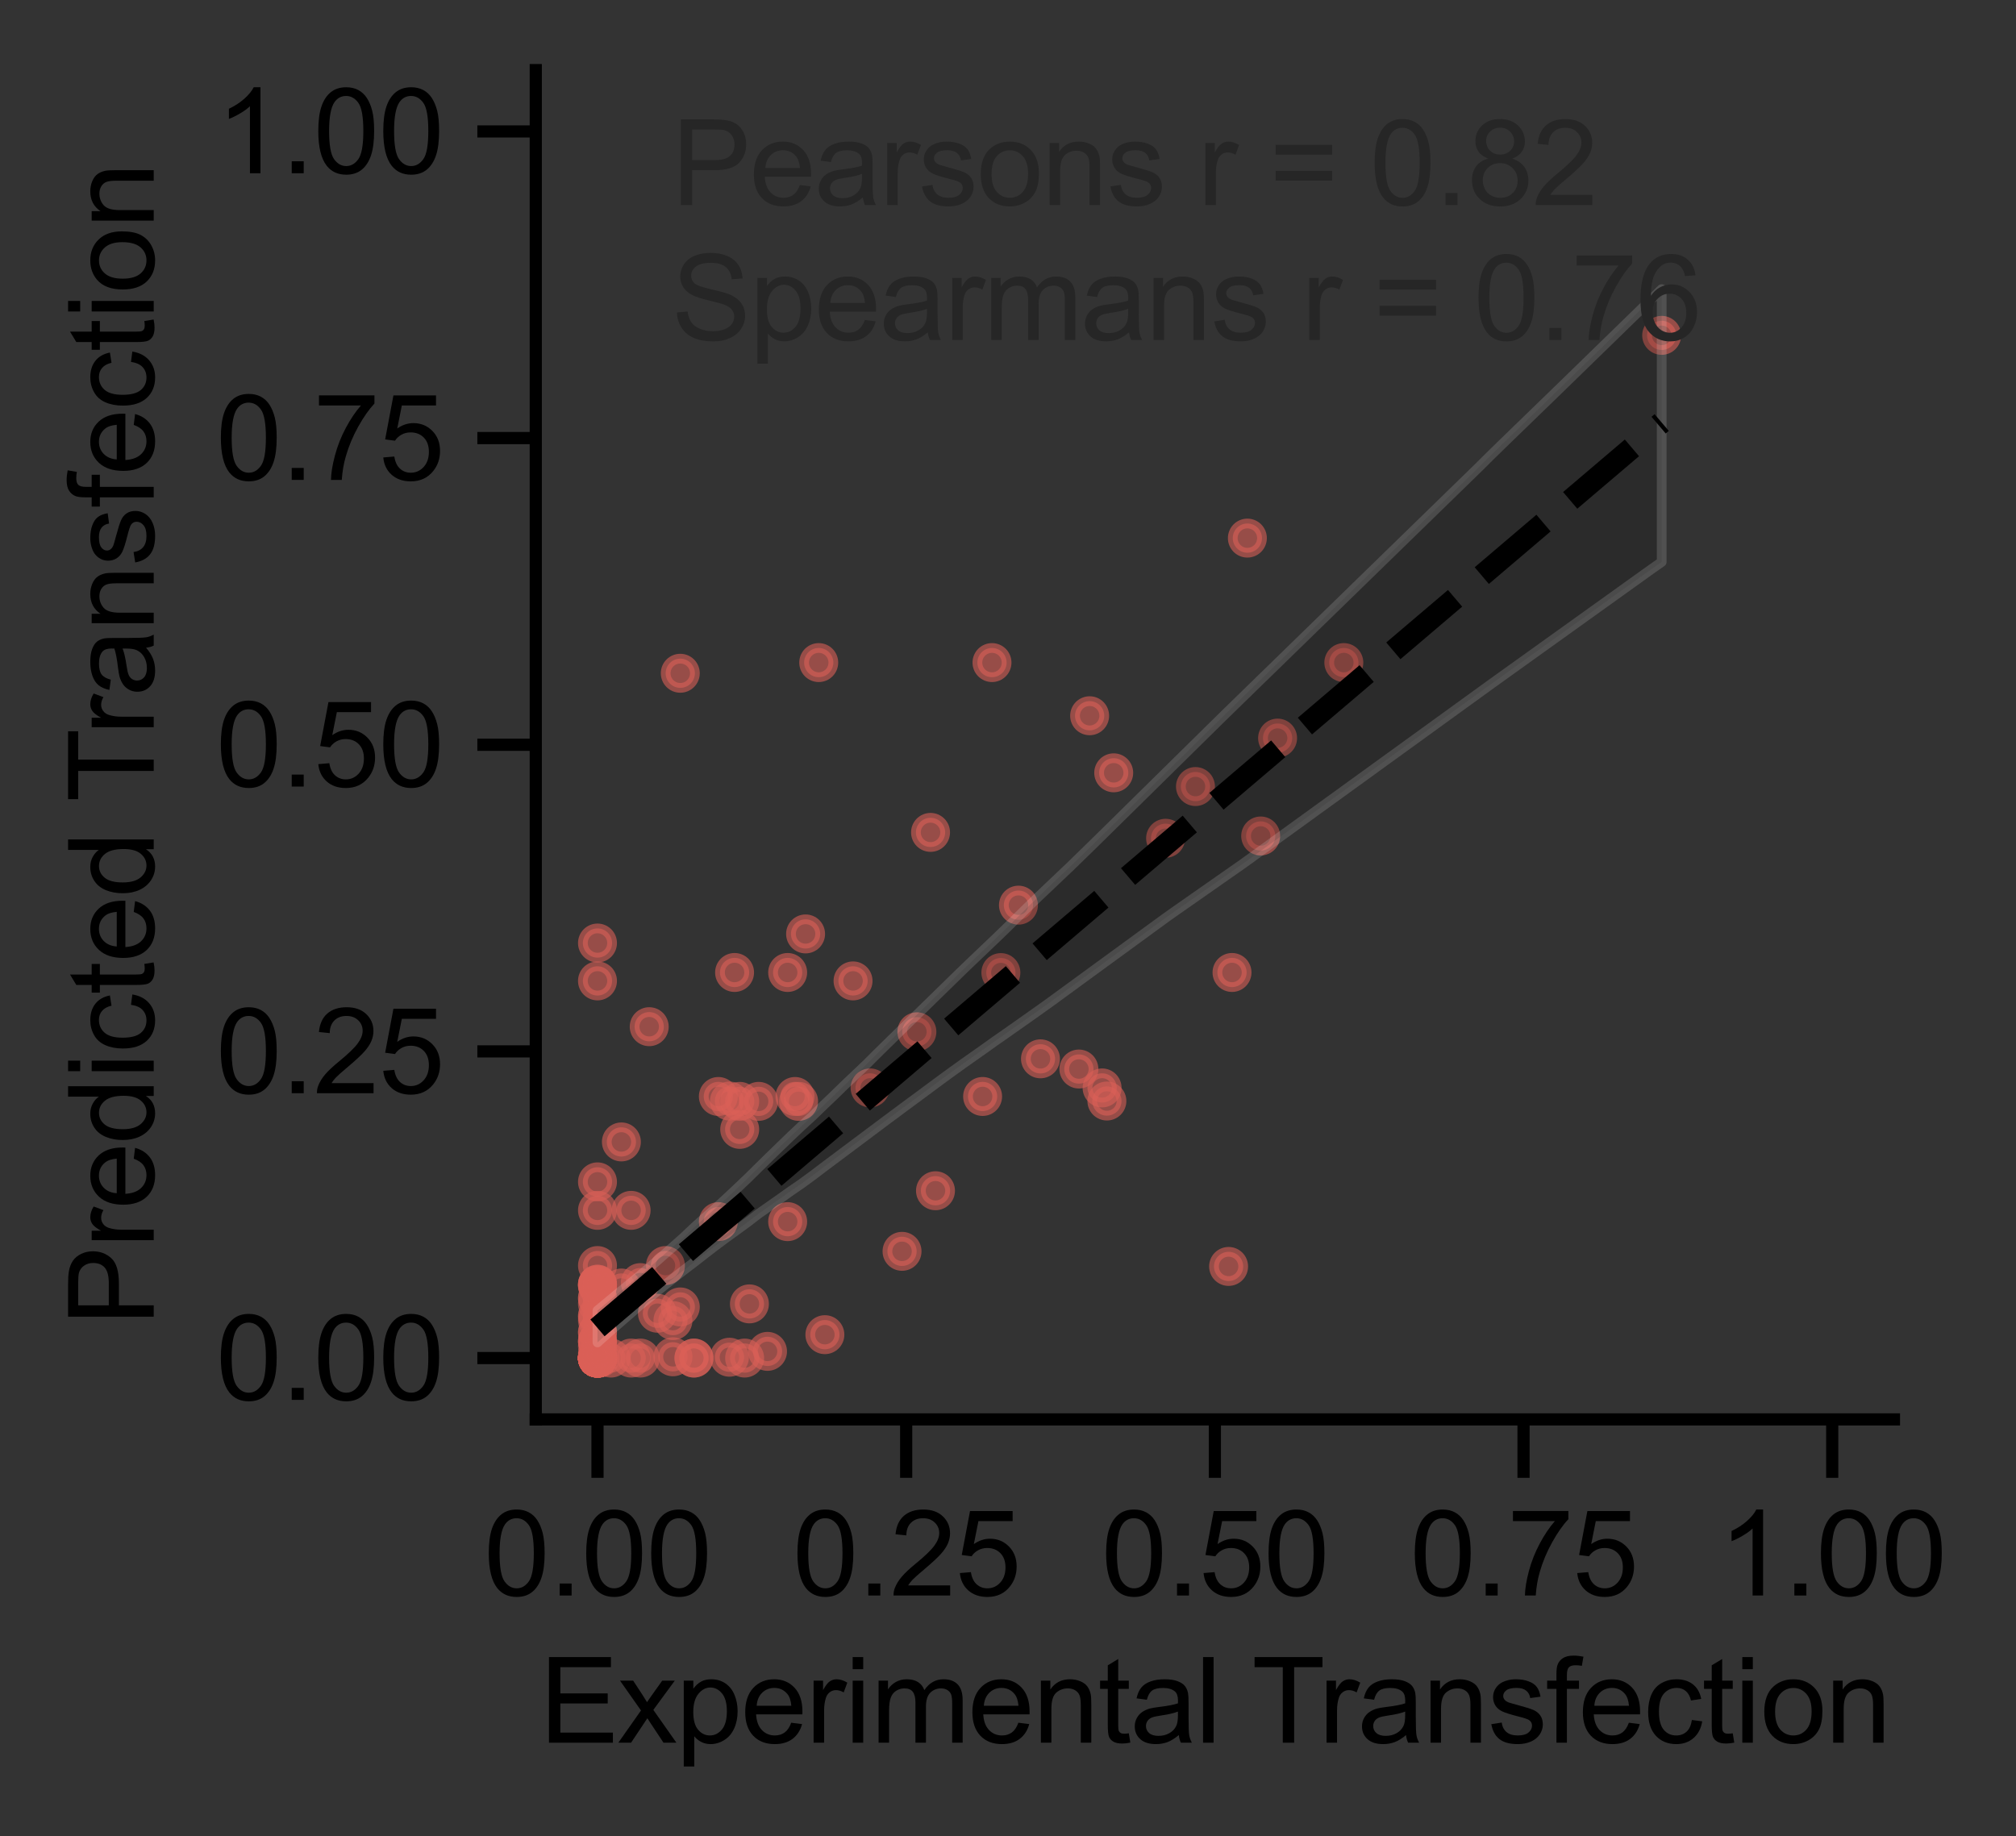 <?xml version="1.0" encoding="utf-8" standalone="no"?>
<!DOCTYPE svg PUBLIC "-//W3C//DTD SVG 1.1//EN"
  "http://www.w3.org/Graphics/SVG/1.1/DTD/svg11.dtd">
<svg xmlns:xlink="http://www.w3.org/1999/xlink" width="207.063pt" height="188.595pt" viewBox="0 0 207.063 188.595" xmlns="http://www.w3.org/2000/svg" version="1.1">
 <rect x="0" y="0" width="207.063" height="188.595" fill="#333333" stroke="none"/>
 <defs>
  <style type="text/css">*{stroke-linejoin: round; stroke-linecap: butt}</style>
 </defs>
 <g id="figure_1">
  <g id="patch_1">
   <path d="M 0 188.595 
L 207.063 188.595 
L 207.063 0 
L 0 0 
L 0 188.595 
z
" style="fill: none"/>
  </g>
  <g id="axes_1">
   <g id="patch_2">
    <path d="M 55.028 145.8 
L 194.528 145.8 
L 194.528 7.2 
L 55.028 7.2 
L 55.028 145.8 
z
" style="fill: none"/>
   </g>
   <g id="matplotlib.axis_1">
    <g id="xtick_1">
     <g id="line2d_1">
      <defs>
       <path id="m6c90c114f2" d="M 0 0 
L 0 6 
" style="stroke: #000000; stroke-width: 1.25"/>
      </defs>
      <g>
       <use xlink:href="#m6c90c114f2" x="61.368" y="145.8" style="stroke: #000000; stroke-width: 1.25"/>
      </g>
     </g>
     <g id="text_1">
      <!-- 0.00 -->
      <g transform="translate(49.692 163.889) scale(0.12 -0.12)">
       <defs>
        <path id="ArialMT-30" d="M 266 2259 
Q 266 3072 433 3567 
Q 600 4063 929 4331 
Q 1259 4600 1759 4600 
Q 2128 4600 2406 4451 
Q 2684 4303 2865 4023 
Q 3047 3744 3150 3342 
Q 3253 2941 3253 2259 
Q 3253 1453 3087 958 
Q 2922 463 2592 192 
Q 2263 -78 1759 -78 
Q 1097 -78 719 397 
Q 266 969 266 2259 
z
M 844 2259 
Q 844 1131 1108 757 
Q 1372 384 1759 384 
Q 2147 384 2411 759 
Q 2675 1134 2675 2259 
Q 2675 3391 2411 3762 
Q 2147 4134 1753 4134 
Q 1366 4134 1134 3806 
Q 844 3388 844 2259 
z
" transform="scale(0.016)"/>
        <path id="ArialMT-2e" d="M 581 0 
L 581 641 
L 1222 641 
L 1222 0 
L 581 0 
z
" transform="scale(0.016)"/>
       </defs>
       <use xlink:href="#ArialMT-30"/>
       <use xlink:href="#ArialMT-2e" x="55.615"/>
       <use xlink:href="#ArialMT-30" x="83.398"/>
       <use xlink:href="#ArialMT-30" x="139.014"/>
      </g>
     </g>
    </g>
    <g id="xtick_2">
     <g id="line2d_2">
      <g>
       <use xlink:href="#m6c90c114f2" x="93.073" y="145.8" style="stroke: #000000; stroke-width: 1.25"/>
      </g>
     </g>
     <g id="text_2">
      <!-- 0.25 -->
      <g transform="translate(81.396 163.889) scale(0.12 -0.12)">
       <defs>
        <path id="ArialMT-32" d="M 3222 541 
L 3222 0 
L 194 0 
Q 188 203 259 391 
Q 375 700 629 1000 
Q 884 1300 1366 1694 
Q 2113 2306 2375 2664 
Q 2638 3022 2638 3341 
Q 2638 3675 2398 3904 
Q 2159 4134 1775 4134 
Q 1369 4134 1125 3890 
Q 881 3647 878 3216 
L 300 3275 
Q 359 3922 746 4261 
Q 1134 4600 1788 4600 
Q 2447 4600 2831 4234 
Q 3216 3869 3216 3328 
Q 3216 3053 3103 2787 
Q 2991 2522 2730 2228 
Q 2469 1934 1863 1422 
Q 1356 997 1212 845 
Q 1069 694 975 541 
L 3222 541 
z
" transform="scale(0.016)"/>
        <path id="ArialMT-35" d="M 266 1200 
L 856 1250 
Q 922 819 1161 601 
Q 1400 384 1738 384 
Q 2144 384 2425 690 
Q 2706 997 2706 1503 
Q 2706 1984 2436 2262 
Q 2166 2541 1728 2541 
Q 1456 2541 1237 2417 
Q 1019 2294 894 2097 
L 366 2166 
L 809 4519 
L 3088 4519 
L 3088 3981 
L 1259 3981 
L 1013 2750 
Q 1425 3038 1878 3038 
Q 2478 3038 2890 2622 
Q 3303 2206 3303 1553 
Q 3303 931 2941 478 
Q 2500 -78 1738 -78 
Q 1113 -78 717 272 
Q 322 622 266 1200 
z
" transform="scale(0.016)"/>
       </defs>
       <use xlink:href="#ArialMT-30"/>
       <use xlink:href="#ArialMT-2e" x="55.615"/>
       <use xlink:href="#ArialMT-32" x="83.398"/>
       <use xlink:href="#ArialMT-35" x="139.014"/>
      </g>
     </g>
    </g>
    <g id="xtick_3">
     <g id="line2d_3">
      <g>
       <use xlink:href="#m6c90c114f2" x="124.778" y="145.8" style="stroke: #000000; stroke-width: 1.25"/>
      </g>
     </g>
     <g id="text_3">
      <!-- 0.50 -->
      <g transform="translate(113.101 163.889) scale(0.12 -0.12)">
       <use xlink:href="#ArialMT-30"/>
       <use xlink:href="#ArialMT-2e" x="55.615"/>
       <use xlink:href="#ArialMT-35" x="83.398"/>
       <use xlink:href="#ArialMT-30" x="139.014"/>
      </g>
     </g>
    </g>
    <g id="xtick_4">
     <g id="line2d_4">
      <g>
       <use xlink:href="#m6c90c114f2" x="156.482" y="145.8" style="stroke: #000000; stroke-width: 1.25"/>
      </g>
     </g>
     <g id="text_4">
      <!-- 0.75 -->
      <g transform="translate(144.805 163.889) scale(0.12 -0.12)">
       <defs>
        <path id="ArialMT-37" d="M 303 3981 
L 303 4522 
L 3269 4522 
L 3269 4084 
Q 2831 3619 2401 2847 
Q 1972 2075 1738 1259 
Q 1569 684 1522 0 
L 944 0 
Q 953 541 1156 1306 
Q 1359 2072 1739 2783 
Q 2119 3494 2547 3981 
L 303 3981 
z
" transform="scale(0.016)"/>
       </defs>
       <use xlink:href="#ArialMT-30"/>
       <use xlink:href="#ArialMT-2e" x="55.615"/>
       <use xlink:href="#ArialMT-37" x="83.398"/>
       <use xlink:href="#ArialMT-35" x="139.014"/>
      </g>
     </g>
    </g>
    <g id="xtick_5">
     <g id="line2d_5">
      <g>
       <use xlink:href="#m6c90c114f2" x="188.187" y="145.8" style="stroke: #000000; stroke-width: 1.25"/>
      </g>
     </g>
     <g id="text_5">
      <!-- 1.00 -->
      <g transform="translate(176.51 163.889) scale(0.12 -0.12)">
       <defs>
        <path id="ArialMT-31" d="M 2384 0 
L 1822 0 
L 1822 3584 
Q 1619 3391 1289 3197 
Q 959 3003 697 2906 
L 697 3450 
Q 1169 3672 1522 3987 
Q 1875 4303 2022 4600 
L 2384 4600 
L 2384 0 
z
" transform="scale(0.016)"/>
       </defs>
       <use xlink:href="#ArialMT-31"/>
       <use xlink:href="#ArialMT-2e" x="55.615"/>
       <use xlink:href="#ArialMT-30" x="83.398"/>
       <use xlink:href="#ArialMT-30" x="139.014"/>
      </g>
     </g>
    </g>
    <g id="text_6">
     <!-- Experimental Transfection -->
     <g transform="translate(55.415 179.01) scale(0.12 -0.12)">
      <defs>
       <path id="ArialMT-45" d="M 506 0 
L 506 4581 
L 3819 4581 
L 3819 4041 
L 1113 4041 
L 1113 2638 
L 3647 2638 
L 3647 2100 
L 1113 2100 
L 1113 541 
L 3925 541 
L 3925 0 
L 506 0 
z
" transform="scale(0.016)"/>
       <path id="ArialMT-78" d="M 47 0 
L 1259 1725 
L 138 3319 
L 841 3319 
L 1350 2541 
Q 1494 2319 1581 2169 
Q 1719 2375 1834 2534 
L 2394 3319 
L 3066 3319 
L 1919 1756 
L 3153 0 
L 2463 0 
L 1781 1031 
L 1600 1309 
L 728 0 
L 47 0 
z
" transform="scale(0.016)"/>
       <path id="ArialMT-70" d="M 422 -1272 
L 422 3319 
L 934 3319 
L 934 2888 
Q 1116 3141 1344 3267 
Q 1572 3394 1897 3394 
Q 2322 3394 2647 3175 
Q 2972 2956 3137 2557 
Q 3303 2159 3303 1684 
Q 3303 1175 3120 767 
Q 2938 359 2589 142 
Q 2241 -75 1856 -75 
Q 1575 -75 1351 44 
Q 1128 163 984 344 
L 984 -1272 
L 422 -1272 
z
M 931 1641 
Q 931 1000 1190 694 
Q 1450 388 1819 388 
Q 2194 388 2461 705 
Q 2728 1022 2728 1688 
Q 2728 2322 2467 2637 
Q 2206 2953 1844 2953 
Q 1484 2953 1207 2617 
Q 931 2281 931 1641 
z
" transform="scale(0.016)"/>
       <path id="ArialMT-65" d="M 2694 1069 
L 3275 997 
Q 3138 488 2766 206 
Q 2394 -75 1816 -75 
Q 1088 -75 661 373 
Q 234 822 234 1631 
Q 234 2469 665 2931 
Q 1097 3394 1784 3394 
Q 2450 3394 2872 2941 
Q 3294 2488 3294 1666 
Q 3294 1616 3291 1516 
L 816 1516 
Q 847 969 1125 678 
Q 1403 388 1819 388 
Q 2128 388 2347 550 
Q 2566 713 2694 1069 
z
M 847 1978 
L 2700 1978 
Q 2663 2397 2488 2606 
Q 2219 2931 1791 2931 
Q 1403 2931 1139 2672 
Q 875 2413 847 1978 
z
" transform="scale(0.016)"/>
       <path id="ArialMT-72" d="M 416 0 
L 416 3319 
L 922 3319 
L 922 2816 
Q 1116 3169 1280 3281 
Q 1444 3394 1641 3394 
Q 1925 3394 2219 3213 
L 2025 2691 
Q 1819 2813 1613 2813 
Q 1428 2813 1281 2702 
Q 1134 2591 1072 2394 
Q 978 2094 978 1738 
L 978 0 
L 416 0 
z
" transform="scale(0.016)"/>
       <path id="ArialMT-69" d="M 425 3934 
L 425 4581 
L 988 4581 
L 988 3934 
L 425 3934 
z
M 425 0 
L 425 3319 
L 988 3319 
L 988 0 
L 425 0 
z
" transform="scale(0.016)"/>
       <path id="ArialMT-6d" d="M 422 0 
L 422 3319 
L 925 3319 
L 925 2853 
Q 1081 3097 1340 3245 
Q 1600 3394 1931 3394 
Q 2300 3394 2536 3241 
Q 2772 3088 2869 2813 
Q 3263 3394 3894 3394 
Q 4388 3394 4653 3120 
Q 4919 2847 4919 2278 
L 4919 0 
L 4359 0 
L 4359 2091 
Q 4359 2428 4304 2576 
Q 4250 2725 4106 2815 
Q 3963 2906 3769 2906 
Q 3419 2906 3187 2673 
Q 2956 2441 2956 1928 
L 2956 0 
L 2394 0 
L 2394 2156 
Q 2394 2531 2256 2718 
Q 2119 2906 1806 2906 
Q 1569 2906 1367 2781 
Q 1166 2656 1075 2415 
Q 984 2175 984 1722 
L 984 0 
L 422 0 
z
" transform="scale(0.016)"/>
       <path id="ArialMT-6e" d="M 422 0 
L 422 3319 
L 928 3319 
L 928 2847 
Q 1294 3394 1984 3394 
Q 2284 3394 2536 3286 
Q 2788 3178 2913 3003 
Q 3038 2828 3088 2588 
Q 3119 2431 3119 2041 
L 3119 0 
L 2556 0 
L 2556 2019 
Q 2556 2363 2490 2533 
Q 2425 2703 2258 2804 
Q 2091 2906 1866 2906 
Q 1506 2906 1245 2678 
Q 984 2450 984 1813 
L 984 0 
L 422 0 
z
" transform="scale(0.016)"/>
       <path id="ArialMT-74" d="M 1650 503 
L 1731 6 
Q 1494 -44 1306 -44 
Q 1000 -44 831 53 
Q 663 150 594 308 
Q 525 466 525 972 
L 525 2881 
L 113 2881 
L 113 3319 
L 525 3319 
L 525 4141 
L 1084 4478 
L 1084 3319 
L 1650 3319 
L 1650 2881 
L 1084 2881 
L 1084 941 
Q 1084 700 1114 631 
Q 1144 563 1211 522 
Q 1278 481 1403 481 
Q 1497 481 1650 503 
z
" transform="scale(0.016)"/>
       <path id="ArialMT-61" d="M 2588 409 
Q 2275 144 1986 34 
Q 1697 -75 1366 -75 
Q 819 -75 525 192 
Q 231 459 231 875 
Q 231 1119 342 1320 
Q 453 1522 633 1644 
Q 813 1766 1038 1828 
Q 1203 1872 1538 1913 
Q 2219 1994 2541 2106 
Q 2544 2222 2544 2253 
Q 2544 2597 2384 2738 
Q 2169 2928 1744 2928 
Q 1347 2928 1158 2789 
Q 969 2650 878 2297 
L 328 2372 
Q 403 2725 575 2942 
Q 747 3159 1072 3276 
Q 1397 3394 1825 3394 
Q 2250 3394 2515 3294 
Q 2781 3194 2906 3042 
Q 3031 2891 3081 2659 
Q 3109 2516 3109 2141 
L 3109 1391 
Q 3109 606 3145 398 
Q 3181 191 3288 0 
L 2700 0 
Q 2613 175 2588 409 
z
M 2541 1666 
Q 2234 1541 1622 1453 
Q 1275 1403 1131 1340 
Q 988 1278 909 1158 
Q 831 1038 831 891 
Q 831 666 1001 516 
Q 1172 366 1500 366 
Q 1825 366 2078 508 
Q 2331 650 2450 897 
Q 2541 1088 2541 1459 
L 2541 1666 
z
" transform="scale(0.016)"/>
       <path id="ArialMT-6c" d="M 409 0 
L 409 4581 
L 972 4581 
L 972 0 
L 409 0 
z
" transform="scale(0.016)"/>
       <path id="ArialMT-20" transform="scale(0.016)"/>
       <path id="ArialMT-54" d="M 1659 0 
L 1659 4041 
L 150 4041 
L 150 4581 
L 3781 4581 
L 3781 4041 
L 2266 4041 
L 2266 0 
L 1659 0 
z
" transform="scale(0.016)"/>
       <path id="ArialMT-73" d="M 197 991 
L 753 1078 
Q 800 744 1014 566 
Q 1228 388 1613 388 
Q 2000 388 2187 545 
Q 2375 703 2375 916 
Q 2375 1106 2209 1216 
Q 2094 1291 1634 1406 
Q 1016 1563 777 1677 
Q 538 1791 414 1992 
Q 291 2194 291 2438 
Q 291 2659 392 2848 
Q 494 3038 669 3163 
Q 800 3259 1026 3326 
Q 1253 3394 1513 3394 
Q 1903 3394 2198 3281 
Q 2494 3169 2634 2976 
Q 2775 2784 2828 2463 
L 2278 2388 
Q 2241 2644 2061 2787 
Q 1881 2931 1553 2931 
Q 1166 2931 1000 2803 
Q 834 2675 834 2503 
Q 834 2394 903 2306 
Q 972 2216 1119 2156 
Q 1203 2125 1616 2013 
Q 2213 1853 2448 1751 
Q 2684 1650 2818 1456 
Q 2953 1263 2953 975 
Q 2953 694 2789 445 
Q 2625 197 2315 61 
Q 2006 -75 1616 -75 
Q 969 -75 630 194 
Q 291 463 197 991 
z
" transform="scale(0.016)"/>
       <path id="ArialMT-66" d="M 556 0 
L 556 2881 
L 59 2881 
L 59 3319 
L 556 3319 
L 556 3672 
Q 556 4006 616 4169 
Q 697 4388 901 4523 
Q 1106 4659 1475 4659 
Q 1713 4659 2000 4603 
L 1916 4113 
Q 1741 4144 1584 4144 
Q 1328 4144 1222 4034 
Q 1116 3925 1116 3625 
L 1116 3319 
L 1763 3319 
L 1763 2881 
L 1116 2881 
L 1116 0 
L 556 0 
z
" transform="scale(0.016)"/>
       <path id="ArialMT-63" d="M 2588 1216 
L 3141 1144 
Q 3050 572 2676 248 
Q 2303 -75 1759 -75 
Q 1078 -75 664 370 
Q 250 816 250 1647 
Q 250 2184 428 2587 
Q 606 2991 970 3192 
Q 1334 3394 1763 3394 
Q 2303 3394 2647 3120 
Q 2991 2847 3088 2344 
L 2541 2259 
Q 2463 2594 2264 2762 
Q 2066 2931 1784 2931 
Q 1359 2931 1093 2626 
Q 828 2322 828 1663 
Q 828 994 1084 691 
Q 1341 388 1753 388 
Q 2084 388 2306 591 
Q 2528 794 2588 1216 
z
" transform="scale(0.016)"/>
       <path id="ArialMT-6f" d="M 213 1659 
Q 213 2581 725 3025 
Q 1153 3394 1769 3394 
Q 2453 3394 2887 2945 
Q 3322 2497 3322 1706 
Q 3322 1066 3130 698 
Q 2938 331 2570 128 
Q 2203 -75 1769 -75 
Q 1072 -75 642 372 
Q 213 819 213 1659 
z
M 791 1659 
Q 791 1022 1069 705 
Q 1347 388 1769 388 
Q 2188 388 2466 706 
Q 2744 1025 2744 1678 
Q 2744 2294 2464 2611 
Q 2184 2928 1769 2928 
Q 1347 2928 1069 2612 
Q 791 2297 791 1659 
z
" transform="scale(0.016)"/>
      </defs>
      <use xlink:href="#ArialMT-45"/>
      <use xlink:href="#ArialMT-78" x="66.699"/>
      <use xlink:href="#ArialMT-70" x="116.699"/>
      <use xlink:href="#ArialMT-65" x="172.314"/>
      <use xlink:href="#ArialMT-72" x="227.93"/>
      <use xlink:href="#ArialMT-69" x="261.23"/>
      <use xlink:href="#ArialMT-6d" x="283.447"/>
      <use xlink:href="#ArialMT-65" x="366.748"/>
      <use xlink:href="#ArialMT-6e" x="422.363"/>
      <use xlink:href="#ArialMT-74" x="477.979"/>
      <use xlink:href="#ArialMT-61" x="505.762"/>
      <use xlink:href="#ArialMT-6c" x="561.377"/>
      <use xlink:href="#ArialMT-20" x="583.594"/>
      <use xlink:href="#ArialMT-54" x="609.627"/>
      <use xlink:href="#ArialMT-72" x="666.961"/>
      <use xlink:href="#ArialMT-61" x="700.262"/>
      <use xlink:href="#ArialMT-6e" x="755.877"/>
      <use xlink:href="#ArialMT-73" x="811.492"/>
      <use xlink:href="#ArialMT-66" x="861.492"/>
      <use xlink:href="#ArialMT-65" x="889.275"/>
      <use xlink:href="#ArialMT-63" x="944.891"/>
      <use xlink:href="#ArialMT-74" x="994.891"/>
      <use xlink:href="#ArialMT-69" x="1022.674"/>
      <use xlink:href="#ArialMT-6f" x="1044.891"/>
      <use xlink:href="#ArialMT-6e" x="1100.506"/>
     </g>
    </g>
   </g>
   <g id="matplotlib.axis_2">
    <g id="ytick_1">
     <g id="line2d_6">
      <defs>
       <path id="mc4f2eb96be" d="M 0 0 
L -6 0 
" style="stroke: #000000; stroke-width: 1.25"/>
      </defs>
      <g>
       <use xlink:href="#mc4f2eb96be" x="55.028" y="139.5" style="stroke: #000000; stroke-width: 1.25"/>
      </g>
     </g>
     <g id="text_7">
      <!-- 0.00 -->
      <g transform="translate(22.174 143.795) scale(0.12 -0.12)">
       <use xlink:href="#ArialMT-30"/>
       <use xlink:href="#ArialMT-2e" x="55.615"/>
       <use xlink:href="#ArialMT-30" x="83.398"/>
       <use xlink:href="#ArialMT-30" x="139.014"/>
      </g>
     </g>
    </g>
    <g id="ytick_2">
     <g id="line2d_7">
      <g>
       <use xlink:href="#mc4f2eb96be" x="55.028" y="108" style="stroke: #000000; stroke-width: 1.25"/>
      </g>
     </g>
     <g id="text_8">
      <!-- 0.25 -->
      <g transform="translate(22.174 112.295) scale(0.12 -0.12)">
       <use xlink:href="#ArialMT-30"/>
       <use xlink:href="#ArialMT-2e" x="55.615"/>
       <use xlink:href="#ArialMT-32" x="83.398"/>
       <use xlink:href="#ArialMT-35" x="139.014"/>
      </g>
     </g>
    </g>
    <g id="ytick_3">
     <g id="line2d_8">
      <g>
       <use xlink:href="#mc4f2eb96be" x="55.028" y="76.5" style="stroke: #000000; stroke-width: 1.25"/>
      </g>
     </g>
     <g id="text_9">
      <!-- 0.50 -->
      <g transform="translate(22.174 80.795) scale(0.12 -0.12)">
       <use xlink:href="#ArialMT-30"/>
       <use xlink:href="#ArialMT-2e" x="55.615"/>
       <use xlink:href="#ArialMT-35" x="83.398"/>
       <use xlink:href="#ArialMT-30" x="139.014"/>
      </g>
     </g>
    </g>
    <g id="ytick_4">
     <g id="line2d_9">
      <g>
       <use xlink:href="#mc4f2eb96be" x="55.028" y="45" style="stroke: #000000; stroke-width: 1.25"/>
      </g>
     </g>
     <g id="text_10">
      <!-- 0.75 -->
      <g transform="translate(22.174 49.295) scale(0.12 -0.12)">
       <use xlink:href="#ArialMT-30"/>
       <use xlink:href="#ArialMT-2e" x="55.615"/>
       <use xlink:href="#ArialMT-37" x="83.398"/>
       <use xlink:href="#ArialMT-35" x="139.014"/>
      </g>
     </g>
    </g>
    <g id="ytick_5">
     <g id="line2d_10">
      <g>
       <use xlink:href="#mc4f2eb96be" x="55.028" y="13.5" style="stroke: #000000; stroke-width: 1.25"/>
      </g>
     </g>
     <g id="text_11">
      <!-- 1.00 -->
      <g transform="translate(22.174 17.795) scale(0.12 -0.12)">
       <use xlink:href="#ArialMT-31"/>
       <use xlink:href="#ArialMT-2e" x="55.615"/>
       <use xlink:href="#ArialMT-30" x="83.398"/>
       <use xlink:href="#ArialMT-30" x="139.014"/>
      </g>
     </g>
    </g>
    <g id="text_12">
     <!-- Predicted Transfection -->
     <g transform="translate(15.789 136.195) rotate(-90) scale(0.12 -0.12)">
      <defs>
       <path id="ArialMT-50" d="M 494 0 
L 494 4581 
L 2222 4581 
Q 2678 4581 2919 4538 
Q 3256 4481 3484 4323 
Q 3713 4166 3852 3881 
Q 3991 3597 3991 3256 
Q 3991 2672 3619 2267 
Q 3247 1863 2275 1863 
L 1100 1863 
L 1100 0 
L 494 0 
z
M 1100 2403 
L 2284 2403 
Q 2872 2403 3119 2622 
Q 3366 2841 3366 3238 
Q 3366 3525 3220 3729 
Q 3075 3934 2838 4000 
Q 2684 4041 2272 4041 
L 1100 4041 
L 1100 2403 
z
" transform="scale(0.016)"/>
       <path id="ArialMT-64" d="M 2575 0 
L 2575 419 
Q 2259 -75 1647 -75 
Q 1250 -75 917 144 
Q 584 363 401 755 
Q 219 1147 219 1656 
Q 219 2153 384 2558 
Q 550 2963 881 3178 
Q 1213 3394 1622 3394 
Q 1922 3394 2156 3267 
Q 2391 3141 2538 2938 
L 2538 4581 
L 3097 4581 
L 3097 0 
L 2575 0 
z
M 797 1656 
Q 797 1019 1065 703 
Q 1334 388 1700 388 
Q 2069 388 2326 689 
Q 2584 991 2584 1609 
Q 2584 2291 2321 2609 
Q 2059 2928 1675 2928 
Q 1300 2928 1048 2622 
Q 797 2316 797 1656 
z
" transform="scale(0.016)"/>
      </defs>
      <use xlink:href="#ArialMT-50"/>
      <use xlink:href="#ArialMT-72" x="66.699"/>
      <use xlink:href="#ArialMT-65" x="100"/>
      <use xlink:href="#ArialMT-64" x="155.615"/>
      <use xlink:href="#ArialMT-69" x="211.23"/>
      <use xlink:href="#ArialMT-63" x="233.447"/>
      <use xlink:href="#ArialMT-74" x="283.447"/>
      <use xlink:href="#ArialMT-65" x="311.23"/>
      <use xlink:href="#ArialMT-64" x="366.846"/>
      <use xlink:href="#ArialMT-20" x="422.461"/>
      <use xlink:href="#ArialMT-54" x="448.494"/>
      <use xlink:href="#ArialMT-72" x="505.828"/>
      <use xlink:href="#ArialMT-61" x="539.129"/>
      <use xlink:href="#ArialMT-6e" x="594.744"/>
      <use xlink:href="#ArialMT-73" x="650.359"/>
      <use xlink:href="#ArialMT-66" x="700.359"/>
      <use xlink:href="#ArialMT-65" x="728.143"/>
      <use xlink:href="#ArialMT-63" x="783.758"/>
      <use xlink:href="#ArialMT-74" x="833.758"/>
      <use xlink:href="#ArialMT-69" x="861.541"/>
      <use xlink:href="#ArialMT-6f" x="883.758"/>
      <use xlink:href="#ArialMT-6e" x="939.373"/>
     </g>
    </g>
   </g>
   <g id="PathCollection_1">
    <defs>
     <path id="m9c4ef89e63" d="M 0 1.5 
C 0.398 1.5 0.779 1.342 1.061 1.061 
C 1.342 0.779 1.5 0.398 1.5 0 
C 1.5 -0.398 1.342 -0.779 1.061 -1.061 
C 0.779 -1.342 0.398 -1.5 0 -1.5 
C -0.398 -1.5 -0.779 -1.342 -1.061 -1.061 
C -1.342 -0.779 -1.5 -0.398 -1.5 0 
C -1.5 0.398 -1.342 0.779 -1.061 1.061 
C -0.779 1.342 -0.398 1.5 0 1.5 
z
" style="stroke: #db5f57; stroke-opacity: 0.6"/>
    </defs>
    <g clip-path="url(#p67e91f4de2)">
     <use xlink:href="#m9c4ef89e63" x="61.368" y="139.5" style="fill: #db5f57; fill-opacity: 0.6; stroke: #db5f57; stroke-opacity: 0.6"/>
     <use xlink:href="#m9c4ef89e63" x="61.368" y="139.5" style="fill: #db5f57; fill-opacity: 0.6; stroke: #db5f57; stroke-opacity: 0.6"/>
     <use xlink:href="#m9c4ef89e63" x="61.368" y="139.5" style="fill: #db5f57; fill-opacity: 0.6; stroke: #db5f57; stroke-opacity: 0.6"/>
     <use xlink:href="#m9c4ef89e63" x="61.368" y="139.5" style="fill: #db5f57; fill-opacity: 0.6; stroke: #db5f57; stroke-opacity: 0.6"/>
     <use xlink:href="#m9c4ef89e63" x="61.368" y="139.5" style="fill: #db5f57; fill-opacity: 0.6; stroke: #db5f57; stroke-opacity: 0.6"/>
     <use xlink:href="#m9c4ef89e63" x="61.368" y="139.5" style="fill: #db5f57; fill-opacity: 0.6; stroke: #db5f57; stroke-opacity: 0.6"/>
     <use xlink:href="#m9c4ef89e63" x="82.023" y="113.132" style="fill: #db5f57; fill-opacity: 0.6; stroke: #db5f57; stroke-opacity: 0.6"/>
     <use xlink:href="#m9c4ef89e63" x="104.605" y="92.977" style="fill: #db5f57; fill-opacity: 0.6; stroke: #db5f57; stroke-opacity: 0.6"/>
     <use xlink:href="#m9c4ef89e63" x="100.923" y="112.629" style="fill: #db5f57; fill-opacity: 0.6; stroke: #db5f57; stroke-opacity: 0.6"/>
     <use xlink:href="#m9c4ef89e63" x="111.917" y="73.521" style="fill: #db5f57; fill-opacity: 0.6; stroke: #db5f57; stroke-opacity: 0.6"/>
     <use xlink:href="#m9c4ef89e63" x="61.368" y="139.5" style="fill: #db5f57; fill-opacity: 0.6; stroke: #db5f57; stroke-opacity: 0.6"/>
     <use xlink:href="#m9c4ef89e63" x="61.368" y="137.784" style="fill: #db5f57; fill-opacity: 0.6; stroke: #db5f57; stroke-opacity: 0.6"/>
     <use xlink:href="#m9c4ef89e63" x="61.368" y="139.5" style="fill: #db5f57; fill-opacity: 0.6; stroke: #db5f57; stroke-opacity: 0.6"/>
     <use xlink:href="#m9c4ef89e63" x="61.368" y="139.5" style="fill: #db5f57; fill-opacity: 0.6; stroke: #db5f57; stroke-opacity: 0.6"/>
     <use xlink:href="#m9c4ef89e63" x="63.823" y="132.305" style="fill: #db5f57; fill-opacity: 0.6; stroke: #db5f57; stroke-opacity: 0.6"/>
     <use xlink:href="#m9c4ef89e63" x="61.368" y="139.5" style="fill: #db5f57; fill-opacity: 0.6; stroke: #db5f57; stroke-opacity: 0.6"/>
     <use xlink:href="#m9c4ef89e63" x="61.368" y="139.5" style="fill: #db5f57; fill-opacity: 0.6; stroke: #db5f57; stroke-opacity: 0.6"/>
     <use xlink:href="#m9c4ef89e63" x="61.368" y="139.041" style="fill: #db5f57; fill-opacity: 0.6; stroke: #db5f57; stroke-opacity: 0.6"/>
     <use xlink:href="#m9c4ef89e63" x="61.368" y="139.5" style="fill: #db5f57; fill-opacity: 0.6; stroke: #db5f57; stroke-opacity: 0.6"/>
     <use xlink:href="#m9c4ef89e63" x="61.368" y="139.5" style="fill: #db5f57; fill-opacity: 0.6; stroke: #db5f57; stroke-opacity: 0.6"/>
     <use xlink:href="#m9c4ef89e63" x="61.368" y="139.5" style="fill: #db5f57; fill-opacity: 0.6; stroke: #db5f57; stroke-opacity: 0.6"/>
     <use xlink:href="#m9c4ef89e63" x="69.872" y="134.248" style="fill: #db5f57; fill-opacity: 0.6; stroke: #db5f57; stroke-opacity: 0.6"/>
     <use xlink:href="#m9c4ef89e63" x="61.368" y="139.5" style="fill: #db5f57; fill-opacity: 0.6; stroke: #db5f57; stroke-opacity: 0.6"/>
     <use xlink:href="#m9c4ef89e63" x="69.118" y="139.369" style="fill: #db5f57; fill-opacity: 0.6; stroke: #db5f57; stroke-opacity: 0.6"/>
     <use xlink:href="#m9c4ef89e63" x="102.8" y="99.904" style="fill: #db5f57; fill-opacity: 0.6; stroke: #db5f57; stroke-opacity: 0.6"/>
     <use xlink:href="#m9c4ef89e63" x="113.688" y="113.097" style="fill: #db5f57; fill-opacity: 0.6; stroke: #db5f57; stroke-opacity: 0.6"/>
     <use xlink:href="#m9c4ef89e63" x="66.681" y="105.461" style="fill: #db5f57; fill-opacity: 0.6; stroke: #db5f57; stroke-opacity: 0.6"/>
     <use xlink:href="#m9c4ef89e63" x="61.368" y="139.5" style="fill: #db5f57; fill-opacity: 0.6; stroke: #db5f57; stroke-opacity: 0.6"/>
     <use xlink:href="#m9c4ef89e63" x="61.368" y="139.5" style="fill: #db5f57; fill-opacity: 0.6; stroke: #db5f57; stroke-opacity: 0.6"/>
     <use xlink:href="#m9c4ef89e63" x="61.368" y="139.5" style="fill: #db5f57; fill-opacity: 0.6; stroke: #db5f57; stroke-opacity: 0.6"/>
     <use xlink:href="#m9c4ef89e63" x="61.368" y="139.5" style="fill: #db5f57; fill-opacity: 0.6; stroke: #db5f57; stroke-opacity: 0.6"/>
     <use xlink:href="#m9c4ef89e63" x="61.368" y="139.5" style="fill: #db5f57; fill-opacity: 0.6; stroke: #db5f57; stroke-opacity: 0.6"/>
     <use xlink:href="#m9c4ef89e63" x="76.482" y="139.5" style="fill: #db5f57; fill-opacity: 0.6; stroke: #db5f57; stroke-opacity: 0.6"/>
     <use xlink:href="#m9c4ef89e63" x="62.754" y="139.5" style="fill: #db5f57; fill-opacity: 0.6; stroke: #db5f57; stroke-opacity: 0.6"/>
     <use xlink:href="#m9c4ef89e63" x="61.368" y="139.5" style="fill: #db5f57; fill-opacity: 0.6; stroke: #db5f57; stroke-opacity: 0.6"/>
     <use xlink:href="#m9c4ef89e63" x="64.822" y="139.5" style="fill: #db5f57; fill-opacity: 0.6; stroke: #db5f57; stroke-opacity: 0.6"/>
     <use xlink:href="#m9c4ef89e63" x="61.368" y="131.992" style="fill: #db5f57; fill-opacity: 0.6; stroke: #db5f57; stroke-opacity: 0.6"/>
     <use xlink:href="#m9c4ef89e63" x="61.368" y="136.861" style="fill: #db5f57; fill-opacity: 0.6; stroke: #db5f57; stroke-opacity: 0.6"/>
     <use xlink:href="#m9c4ef89e63" x="61.368" y="139.5" style="fill: #db5f57; fill-opacity: 0.6; stroke: #db5f57; stroke-opacity: 0.6"/>
     <use xlink:href="#m9c4ef89e63" x="96.084" y="122.312" style="fill: #db5f57; fill-opacity: 0.6; stroke: #db5f57; stroke-opacity: 0.6"/>
     <use xlink:href="#m9c4ef89e63" x="69.118" y="135.65" style="fill: #db5f57; fill-opacity: 0.6; stroke: #db5f57; stroke-opacity: 0.6"/>
     <use xlink:href="#m9c4ef89e63" x="61.368" y="139.5" style="fill: #db5f57; fill-opacity: 0.6; stroke: #db5f57; stroke-opacity: 0.6"/>
     <use xlink:href="#m9c4ef89e63" x="61.368" y="139.5" style="fill: #db5f57; fill-opacity: 0.6; stroke: #db5f57; stroke-opacity: 0.6"/>
     <use xlink:href="#m9c4ef89e63" x="119.719" y="86.107" style="fill: #db5f57; fill-opacity: 0.6; stroke: #db5f57; stroke-opacity: 0.6"/>
     <use xlink:href="#m9c4ef89e63" x="110.812" y="109.81" style="fill: #db5f57; fill-opacity: 0.6; stroke: #db5f57; stroke-opacity: 0.6"/>
     <use xlink:href="#m9c4ef89e63" x="61.368" y="139.5" style="fill: #db5f57; fill-opacity: 0.6; stroke: #db5f57; stroke-opacity: 0.6"/>
     <use xlink:href="#m9c4ef89e63" x="61.368" y="139.5" style="fill: #db5f57; fill-opacity: 0.6; stroke: #db5f57; stroke-opacity: 0.6"/>
     <use xlink:href="#m9c4ef89e63" x="65.769" y="131.748" style="fill: #db5f57; fill-opacity: 0.6; stroke: #db5f57; stroke-opacity: 0.6"/>
     <use xlink:href="#m9c4ef89e63" x="61.368" y="139.5" style="fill: #db5f57; fill-opacity: 0.6; stroke: #db5f57; stroke-opacity: 0.6"/>
     <use xlink:href="#m9c4ef89e63" x="61.368" y="139.5" style="fill: #db5f57; fill-opacity: 0.6; stroke: #db5f57; stroke-opacity: 0.6"/>
     <use xlink:href="#m9c4ef89e63" x="61.368" y="135.276" style="fill: #db5f57; fill-opacity: 0.6; stroke: #db5f57; stroke-opacity: 0.6"/>
     <use xlink:href="#m9c4ef89e63" x="61.368" y="139.5" style="fill: #db5f57; fill-opacity: 0.6; stroke: #db5f57; stroke-opacity: 0.6"/>
     <use xlink:href="#m9c4ef89e63" x="61.368" y="139.5" style="fill: #db5f57; fill-opacity: 0.6; stroke: #db5f57; stroke-opacity: 0.6"/>
     <use xlink:href="#m9c4ef89e63" x="61.368" y="139.5" style="fill: #db5f57; fill-opacity: 0.6; stroke: #db5f57; stroke-opacity: 0.6"/>
     <use xlink:href="#m9c4ef89e63" x="61.368" y="139.5" style="fill: #db5f57; fill-opacity: 0.6; stroke: #db5f57; stroke-opacity: 0.6"/>
     <use xlink:href="#m9c4ef89e63" x="61.368" y="139.5" style="fill: #db5f57; fill-opacity: 0.6; stroke: #db5f57; stroke-opacity: 0.6"/>
     <use xlink:href="#m9c4ef89e63" x="75.974" y="116.009" style="fill: #db5f57; fill-opacity: 0.6; stroke: #db5f57; stroke-opacity: 0.6"/>
     <use xlink:href="#m9c4ef89e63" x="61.368" y="139.5" style="fill: #db5f57; fill-opacity: 0.6; stroke: #db5f57; stroke-opacity: 0.6"/>
     <use xlink:href="#m9c4ef89e63" x="61.368" y="139.5" style="fill: #db5f57; fill-opacity: 0.6; stroke: #db5f57; stroke-opacity: 0.6"/>
     <use xlink:href="#m9c4ef89e63" x="61.368" y="139.5" style="fill: #db5f57; fill-opacity: 0.6; stroke: #db5f57; stroke-opacity: 0.6"/>
     <use xlink:href="#m9c4ef89e63" x="61.368" y="139.5" style="fill: #db5f57; fill-opacity: 0.6; stroke: #db5f57; stroke-opacity: 0.6"/>
     <use xlink:href="#m9c4ef89e63" x="89.369" y="111.75" style="fill: #db5f57; fill-opacity: 0.6; stroke: #db5f57; stroke-opacity: 0.6"/>
     <use xlink:href="#m9c4ef89e63" x="61.368" y="139.369" style="fill: #db5f57; fill-opacity: 0.6; stroke: #db5f57; stroke-opacity: 0.6"/>
     <use xlink:href="#m9c4ef89e63" x="84.092" y="68.06" style="fill: #db5f57; fill-opacity: 0.6; stroke: #db5f57; stroke-opacity: 0.6"/>
     <use xlink:href="#m9c4ef89e63" x="61.368" y="139.5" style="fill: #db5f57; fill-opacity: 0.6; stroke: #db5f57; stroke-opacity: 0.6"/>
     <use xlink:href="#m9c4ef89e63" x="61.368" y="133.298" style="fill: #db5f57; fill-opacity: 0.6; stroke: #db5f57; stroke-opacity: 0.6"/>
     <use xlink:href="#m9c4ef89e63" x="61.368" y="139.5" style="fill: #db5f57; fill-opacity: 0.6; stroke: #db5f57; stroke-opacity: 0.6"/>
     <use xlink:href="#m9c4ef89e63" x="128.118" y="55.274" style="fill: #db5f57; fill-opacity: 0.6; stroke: #db5f57; stroke-opacity: 0.6"/>
     <use xlink:href="#m9c4ef89e63" x="122.787" y="80.794" style="fill: #db5f57; fill-opacity: 0.6; stroke: #db5f57; stroke-opacity: 0.6"/>
     <use xlink:href="#m9c4ef89e63" x="64.822" y="124.327" style="fill: #db5f57; fill-opacity: 0.6; stroke: #db5f57; stroke-opacity: 0.6"/>
     <use xlink:href="#m9c4ef89e63" x="61.368" y="139.5" style="fill: #db5f57; fill-opacity: 0.6; stroke: #db5f57; stroke-opacity: 0.6"/>
     <use xlink:href="#m9c4ef89e63" x="114.389" y="79.383" style="fill: #db5f57; fill-opacity: 0.6; stroke: #db5f57; stroke-opacity: 0.6"/>
     <use xlink:href="#m9c4ef89e63" x="61.368" y="139.5" style="fill: #db5f57; fill-opacity: 0.6; stroke: #db5f57; stroke-opacity: 0.6"/>
     <use xlink:href="#m9c4ef89e63" x="61.368" y="135.65" style="fill: #db5f57; fill-opacity: 0.6; stroke: #db5f57; stroke-opacity: 0.6"/>
     <use xlink:href="#m9c4ef89e63" x="61.368" y="139.5" style="fill: #db5f57; fill-opacity: 0.6; stroke: #db5f57; stroke-opacity: 0.6"/>
     <use xlink:href="#m9c4ef89e63" x="61.368" y="137.784" style="fill: #db5f57; fill-opacity: 0.6; stroke: #db5f57; stroke-opacity: 0.6"/>
     <use xlink:href="#m9c4ef89e63" x="81.654" y="112.629" style="fill: #db5f57; fill-opacity: 0.6; stroke: #db5f57; stroke-opacity: 0.6"/>
     <use xlink:href="#m9c4ef89e63" x="69.872" y="69.157" style="fill: #db5f57; fill-opacity: 0.6; stroke: #db5f57; stroke-opacity: 0.6"/>
     <use xlink:href="#m9c4ef89e63" x="61.368" y="139.5" style="fill: #db5f57; fill-opacity: 0.6; stroke: #db5f57; stroke-opacity: 0.6"/>
     <use xlink:href="#m9c4ef89e63" x="113.197" y="111.75" style="fill: #db5f57; fill-opacity: 0.6; stroke: #db5f57; stroke-opacity: 0.6"/>
     <use xlink:href="#m9c4ef89e63" x="61.368" y="139.5" style="fill: #db5f57; fill-opacity: 0.6; stroke: #db5f57; stroke-opacity: 0.6"/>
     <use xlink:href="#m9c4ef89e63" x="61.368" y="139.5" style="fill: #db5f57; fill-opacity: 0.6; stroke: #db5f57; stroke-opacity: 0.6"/>
     <use xlink:href="#m9c4ef89e63" x="61.368" y="96.867" style="fill: #db5f57; fill-opacity: 0.6; stroke: #db5f57; stroke-opacity: 0.6"/>
     <use xlink:href="#m9c4ef89e63" x="61.368" y="139.5" style="fill: #db5f57; fill-opacity: 0.6; stroke: #db5f57; stroke-opacity: 0.6"/>
     <use xlink:href="#m9c4ef89e63" x="61.368" y="139.5" style="fill: #db5f57; fill-opacity: 0.6; stroke: #db5f57; stroke-opacity: 0.6"/>
     <use xlink:href="#m9c4ef89e63" x="63.823" y="117.298" style="fill: #db5f57; fill-opacity: 0.6; stroke: #db5f57; stroke-opacity: 0.6"/>
     <use xlink:href="#m9c4ef89e63" x="61.368" y="139.5" style="fill: #db5f57; fill-opacity: 0.6; stroke: #db5f57; stroke-opacity: 0.6"/>
     <use xlink:href="#m9c4ef89e63" x="80.9" y="99.892" style="fill: #db5f57; fill-opacity: 0.6; stroke: #db5f57; stroke-opacity: 0.6"/>
     <use xlink:href="#m9c4ef89e63" x="73.782" y="112.629" style="fill: #db5f57; fill-opacity: 0.6; stroke: #db5f57; stroke-opacity: 0.6"/>
     <use xlink:href="#m9c4ef89e63" x="61.368" y="135.128" style="fill: #db5f57; fill-opacity: 0.6; stroke: #db5f57; stroke-opacity: 0.6"/>
     <use xlink:href="#m9c4ef89e63" x="61.368" y="121.4" style="fill: #db5f57; fill-opacity: 0.6; stroke: #db5f57; stroke-opacity: 0.6"/>
     <use xlink:href="#m9c4ef89e63" x="61.368" y="139.5" style="fill: #db5f57; fill-opacity: 0.6; stroke: #db5f57; stroke-opacity: 0.6"/>
     <use xlink:href="#m9c4ef89e63" x="61.368" y="139.5" style="fill: #db5f57; fill-opacity: 0.6; stroke: #db5f57; stroke-opacity: 0.6"/>
     <use xlink:href="#m9c4ef89e63" x="61.368" y="139.5" style="fill: #db5f57; fill-opacity: 0.6; stroke: #db5f57; stroke-opacity: 0.6"/>
     <use xlink:href="#m9c4ef89e63" x="94.173" y="105.984" style="fill: #db5f57; fill-opacity: 0.6; stroke: #db5f57; stroke-opacity: 0.6"/>
     <use xlink:href="#m9c4ef89e63" x="61.368" y="133.394" style="fill: #db5f57; fill-opacity: 0.6; stroke: #db5f57; stroke-opacity: 0.6"/>
     <use xlink:href="#m9c4ef89e63" x="76.973" y="133.934" style="fill: #db5f57; fill-opacity: 0.6; stroke: #db5f57; stroke-opacity: 0.6"/>
     <use xlink:href="#m9c4ef89e63" x="126.54" y="99.892" style="fill: #db5f57; fill-opacity: 0.6; stroke: #db5f57; stroke-opacity: 0.6"/>
     <use xlink:href="#m9c4ef89e63" x="92.648" y="128.537" style="fill: #db5f57; fill-opacity: 0.6; stroke: #db5f57; stroke-opacity: 0.6"/>
     <use xlink:href="#m9c4ef89e63" x="61.368" y="139.5" style="fill: #db5f57; fill-opacity: 0.6; stroke: #db5f57; stroke-opacity: 0.6"/>
     <use xlink:href="#m9c4ef89e63" x="61.368" y="139.5" style="fill: #db5f57; fill-opacity: 0.6; stroke: #db5f57; stroke-opacity: 0.6"/>
     <use xlink:href="#m9c4ef89e63" x="61.368" y="139.5" style="fill: #db5f57; fill-opacity: 0.6; stroke: #db5f57; stroke-opacity: 0.6"/>
     <use xlink:href="#m9c4ef89e63" x="74.922" y="113.097" style="fill: #db5f57; fill-opacity: 0.6; stroke: #db5f57; stroke-opacity: 0.6"/>
     <use xlink:href="#m9c4ef89e63" x="106.867" y="108.762" style="fill: #db5f57; fill-opacity: 0.6; stroke: #db5f57; stroke-opacity: 0.6"/>
     <use xlink:href="#m9c4ef89e63" x="61.368" y="139.5" style="fill: #db5f57; fill-opacity: 0.6; stroke: #db5f57; stroke-opacity: 0.6"/>
     <use xlink:href="#m9c4ef89e63" x="61.368" y="137.784" style="fill: #db5f57; fill-opacity: 0.6; stroke: #db5f57; stroke-opacity: 0.6"/>
     <use xlink:href="#m9c4ef89e63" x="61.368" y="129.997" style="fill: #db5f57; fill-opacity: 0.6; stroke: #db5f57; stroke-opacity: 0.6"/>
     <use xlink:href="#m9c4ef89e63" x="61.368" y="139.5" style="fill: #db5f57; fill-opacity: 0.6; stroke: #db5f57; stroke-opacity: 0.6"/>
     <use xlink:href="#m9c4ef89e63" x="61.368" y="139.5" style="fill: #db5f57; fill-opacity: 0.6; stroke: #db5f57; stroke-opacity: 0.6"/>
     <use xlink:href="#m9c4ef89e63" x="61.368" y="139.369" style="fill: #db5f57; fill-opacity: 0.6; stroke: #db5f57; stroke-opacity: 0.6"/>
     <use xlink:href="#m9c4ef89e63" x="61.368" y="139.5" style="fill: #db5f57; fill-opacity: 0.6; stroke: #db5f57; stroke-opacity: 0.6"/>
     <use xlink:href="#m9c4ef89e63" x="82.741" y="95.932" style="fill: #db5f57; fill-opacity: 0.6; stroke: #db5f57; stroke-opacity: 0.6"/>
     <use xlink:href="#m9c4ef89e63" x="80.9" y="125.485" style="fill: #db5f57; fill-opacity: 0.6; stroke: #db5f57; stroke-opacity: 0.6"/>
     <use xlink:href="#m9c4ef89e63" x="61.368" y="139.5" style="fill: #db5f57; fill-opacity: 0.6; stroke: #db5f57; stroke-opacity: 0.6"/>
     <use xlink:href="#m9c4ef89e63" x="61.368" y="139.5" style="fill: #db5f57; fill-opacity: 0.6; stroke: #db5f57; stroke-opacity: 0.6"/>
     <use xlink:href="#m9c4ef89e63" x="65.769" y="139.5" style="fill: #db5f57; fill-opacity: 0.6; stroke: #db5f57; stroke-opacity: 0.6"/>
     <use xlink:href="#m9c4ef89e63" x="61.368" y="139.5" style="fill: #db5f57; fill-opacity: 0.6; stroke: #db5f57; stroke-opacity: 0.6"/>
     <use xlink:href="#m9c4ef89e63" x="61.368" y="139.5" style="fill: #db5f57; fill-opacity: 0.6; stroke: #db5f57; stroke-opacity: 0.6"/>
     <use xlink:href="#m9c4ef89e63" x="61.368" y="139.5" style="fill: #db5f57; fill-opacity: 0.6; stroke: #db5f57; stroke-opacity: 0.6"/>
     <use xlink:href="#m9c4ef89e63" x="101.888" y="68.06" style="fill: #db5f57; fill-opacity: 0.6; stroke: #db5f57; stroke-opacity: 0.6"/>
     <use xlink:href="#m9c4ef89e63" x="61.368" y="139.5" style="fill: #db5f57; fill-opacity: 0.6; stroke: #db5f57; stroke-opacity: 0.6"/>
     <use xlink:href="#m9c4ef89e63" x="61.368" y="132.12" style="fill: #db5f57; fill-opacity: 0.6; stroke: #db5f57; stroke-opacity: 0.6"/>
     <use xlink:href="#m9c4ef89e63" x="61.368" y="139.5" style="fill: #db5f57; fill-opacity: 0.6; stroke: #db5f57; stroke-opacity: 0.6"/>
     <use xlink:href="#m9c4ef89e63" x="75.448" y="99.892" style="fill: #db5f57; fill-opacity: 0.6; stroke: #db5f57; stroke-opacity: 0.6"/>
     <use xlink:href="#m9c4ef89e63" x="68.347" y="129.997" style="fill: #db5f57; fill-opacity: 0.6; stroke: #db5f57; stroke-opacity: 0.6"/>
     <use xlink:href="#m9c4ef89e63" x="67.523" y="134.895" style="fill: #db5f57; fill-opacity: 0.6; stroke: #db5f57; stroke-opacity: 0.6"/>
     <use xlink:href="#m9c4ef89e63" x="78.832" y="138.812" style="fill: #db5f57; fill-opacity: 0.6; stroke: #db5f57; stroke-opacity: 0.6"/>
     <use xlink:href="#m9c4ef89e63" x="129.485" y="85.872" style="fill: #db5f57; fill-opacity: 0.6; stroke: #db5f57; stroke-opacity: 0.6"/>
     <use xlink:href="#m9c4ef89e63" x="61.368" y="139.5" style="fill: #db5f57; fill-opacity: 0.6; stroke: #db5f57; stroke-opacity: 0.6"/>
     <use xlink:href="#m9c4ef89e63" x="61.368" y="124.327" style="fill: #db5f57; fill-opacity: 0.6; stroke: #db5f57; stroke-opacity: 0.6"/>
     <use xlink:href="#m9c4ef89e63" x="61.368" y="139.5" style="fill: #db5f57; fill-opacity: 0.6; stroke: #db5f57; stroke-opacity: 0.6"/>
     <use xlink:href="#m9c4ef89e63" x="95.576" y="85.503" style="fill: #db5f57; fill-opacity: 0.6; stroke: #db5f57; stroke-opacity: 0.6"/>
     <use xlink:href="#m9c4ef89e63" x="138.024" y="68.06" style="fill: #db5f57; fill-opacity: 0.6; stroke: #db5f57; stroke-opacity: 0.6"/>
     <use xlink:href="#m9c4ef89e63" x="61.368" y="131.914" style="fill: #db5f57; fill-opacity: 0.6; stroke: #db5f57; stroke-opacity: 0.6"/>
     <use xlink:href="#m9c4ef89e63" x="61.368" y="131.992" style="fill: #db5f57; fill-opacity: 0.6; stroke: #db5f57; stroke-opacity: 0.6"/>
     <use xlink:href="#m9c4ef89e63" x="61.631" y="139.5" style="fill: #db5f57; fill-opacity: 0.6; stroke: #db5f57; stroke-opacity: 0.6"/>
     <use xlink:href="#m9c4ef89e63" x="61.368" y="139.5" style="fill: #db5f57; fill-opacity: 0.6; stroke: #db5f57; stroke-opacity: 0.6"/>
     <use xlink:href="#m9c4ef89e63" x="61.368" y="100.758" style="fill: #db5f57; fill-opacity: 0.6; stroke: #db5f57; stroke-opacity: 0.6"/>
     <use xlink:href="#m9c4ef89e63" x="61.368" y="138.281" style="fill: #db5f57; fill-opacity: 0.6; stroke: #db5f57; stroke-opacity: 0.6"/>
     <use xlink:href="#m9c4ef89e63" x="73.782" y="125.485" style="fill: #db5f57; fill-opacity: 0.6; stroke: #db5f57; stroke-opacity: 0.6"/>
     <use xlink:href="#m9c4ef89e63" x="131.221" y="75.818" style="fill: #db5f57; fill-opacity: 0.6; stroke: #db5f57; stroke-opacity: 0.6"/>
     <use xlink:href="#m9c4ef89e63" x="61.368" y="139.5" style="fill: #db5f57; fill-opacity: 0.6; stroke: #db5f57; stroke-opacity: 0.6"/>
     <use xlink:href="#m9c4ef89e63" x="71.275" y="139.5" style="fill: #db5f57; fill-opacity: 0.6; stroke: #db5f57; stroke-opacity: 0.6"/>
     <use xlink:href="#m9c4ef89e63" x="126.189" y="130.087" style="fill: #db5f57; fill-opacity: 0.6; stroke: #db5f57; stroke-opacity: 0.6"/>
     <use xlink:href="#m9c4ef89e63" x="61.368" y="139.5" style="fill: #db5f57; fill-opacity: 0.6; stroke: #db5f57; stroke-opacity: 0.6"/>
     <use xlink:href="#m9c4ef89e63" x="74.922" y="139.413" style="fill: #db5f57; fill-opacity: 0.6; stroke: #db5f57; stroke-opacity: 0.6"/>
     <use xlink:href="#m9c4ef89e63" x="61.368" y="133.934" style="fill: #db5f57; fill-opacity: 0.6; stroke: #db5f57; stroke-opacity: 0.6"/>
     <use xlink:href="#m9c4ef89e63" x="61.368" y="139.5" style="fill: #db5f57; fill-opacity: 0.6; stroke: #db5f57; stroke-opacity: 0.6"/>
     <use xlink:href="#m9c4ef89e63" x="61.368" y="131.914" style="fill: #db5f57; fill-opacity: 0.6; stroke: #db5f57; stroke-opacity: 0.6"/>
     <use xlink:href="#m9c4ef89e63" x="61.368" y="139.5" style="fill: #db5f57; fill-opacity: 0.6; stroke: #db5f57; stroke-opacity: 0.6"/>
     <use xlink:href="#m9c4ef89e63" x="61.368" y="139.5" style="fill: #db5f57; fill-opacity: 0.6; stroke: #db5f57; stroke-opacity: 0.6"/>
     <use xlink:href="#m9c4ef89e63" x="61.368" y="139.5" style="fill: #db5f57; fill-opacity: 0.6; stroke: #db5f57; stroke-opacity: 0.6"/>
     <use xlink:href="#m9c4ef89e63" x="77.92" y="113.132" style="fill: #db5f57; fill-opacity: 0.6; stroke: #db5f57; stroke-opacity: 0.6"/>
     <use xlink:href="#m9c4ef89e63" x="61.368" y="136.861" style="fill: #db5f57; fill-opacity: 0.6; stroke: #db5f57; stroke-opacity: 0.6"/>
     <use xlink:href="#m9c4ef89e63" x="84.723" y="137.096" style="fill: #db5f57; fill-opacity: 0.6; stroke: #db5f57; stroke-opacity: 0.6"/>
     <use xlink:href="#m9c4ef89e63" x="71.275" y="139.5" style="fill: #db5f57; fill-opacity: 0.6; stroke: #db5f57; stroke-opacity: 0.6"/>
     <use xlink:href="#m9c4ef89e63" x="61.368" y="139.5" style="fill: #db5f57; fill-opacity: 0.6; stroke: #db5f57; stroke-opacity: 0.6"/>
     <use xlink:href="#m9c4ef89e63" x="170.671" y="34.448" style="fill: #db5f57; fill-opacity: 0.6; stroke: #db5f57; stroke-opacity: 0.6"/>
     <use xlink:href="#m9c4ef89e63" x="87.616" y="100.758" style="fill: #db5f57; fill-opacity: 0.6; stroke: #db5f57; stroke-opacity: 0.6"/>
     <use xlink:href="#m9c4ef89e63" x="61.368" y="139.5" style="fill: #db5f57; fill-opacity: 0.6; stroke: #db5f57; stroke-opacity: 0.6"/>
     <use xlink:href="#m9c4ef89e63" x="75.974" y="113.132" style="fill: #db5f57; fill-opacity: 0.6; stroke: #db5f57; stroke-opacity: 0.6"/>
     <use xlink:href="#m9c4ef89e63" x="61.368" y="139.5" style="fill: #db5f57; fill-opacity: 0.6; stroke: #db5f57; stroke-opacity: 0.6"/>
    </g>
   </g>
   <g id="PolyCollection_1">
    <defs>
     <path id="m3e330eff8a" d="M 61.368 -53.98 
L 61.368 -50.704 
L 62.472 -51.703 
L 63.577 -52.66 
L 64.681 -53.613 
L 65.785 -54.58 
L 66.889 -55.473 
L 67.993 -56.365 
L 69.097 -57.237 
L 70.201 -58.107 
L 71.305 -58.945 
L 72.409 -59.81 
L 73.513 -60.658 
L 74.617 -61.482 
L 75.721 -62.275 
L 76.825 -63.085 
L 77.929 -63.932 
L 79.033 -64.707 
L 80.138 -65.481 
L 81.242 -66.269 
L 82.346 -67.027 
L 83.45 -67.835 
L 84.554 -68.672 
L 85.658 -69.499 
L 86.762 -70.326 
L 87.866 -71.153 
L 88.97 -71.98 
L 90.074 -72.807 
L 91.178 -73.635 
L 92.282 -74.454 
L 93.386 -75.272 
L 94.49 -76.085 
L 95.594 -76.906 
L 96.698 -77.724 
L 97.803 -78.528 
L 98.907 -79.323 
L 100.011 -80.102 
L 101.115 -80.88 
L 102.219 -81.669 
L 103.323 -82.437 
L 104.427 -83.215 
L 105.531 -83.994 
L 106.635 -84.773 
L 107.739 -85.561 
L 108.843 -86.367 
L 109.947 -87.174 
L 111.051 -87.981 
L 112.155 -88.787 
L 113.259 -89.594 
L 114.364 -90.401 
L 115.468 -91.205 
L 116.572 -92.012 
L 117.676 -92.818 
L 118.78 -93.624 
L 119.884 -94.429 
L 120.988 -95.206 
L 122.092 -95.978 
L 123.196 -96.75 
L 124.3 -97.522 
L 125.404 -98.295 
L 126.508 -99.067 
L 127.612 -99.839 
L 128.716 -100.635 
L 129.82 -101.434 
L 130.925 -102.233 
L 132.029 -103.033 
L 133.133 -103.832 
L 134.237 -104.631 
L 135.341 -105.431 
L 136.445 -106.23 
L 137.549 -107.029 
L 138.653 -107.829 
L 139.757 -108.628 
L 140.861 -109.427 
L 141.965 -110.227 
L 143.069 -111.026 
L 144.173 -111.825 
L 145.277 -112.625 
L 146.381 -113.424 
L 147.485 -114.224 
L 148.59 -115.024 
L 149.694 -115.824 
L 150.798 -116.624 
L 151.902 -117.423 
L 153.006 -118.223 
L 154.11 -119.016 
L 155.214 -119.808 
L 156.318 -120.599 
L 157.422 -121.39 
L 158.526 -122.182 
L 159.63 -122.973 
L 160.734 -123.765 
L 161.838 -124.556 
L 162.942 -125.348 
L 164.046 -126.139 
L 165.151 -126.931 
L 166.255 -127.722 
L 167.359 -128.514 
L 168.463 -129.305 
L 169.567 -130.097 
L 170.671 -130.871 
L 170.671 -158.895 
L 170.671 -158.895 
L 169.567 -157.819 
L 168.463 -156.744 
L 167.359 -155.669 
L 166.255 -154.594 
L 165.151 -153.519 
L 164.046 -152.443 
L 162.942 -151.368 
L 161.838 -150.293 
L 160.734 -149.218 
L 159.63 -148.146 
L 158.526 -147.076 
L 157.422 -146.006 
L 156.318 -144.935 
L 155.214 -143.865 
L 154.11 -142.794 
L 153.006 -141.714 
L 151.902 -140.617 
L 150.798 -139.54 
L 149.694 -138.465 
L 148.59 -137.39 
L 147.485 -136.314 
L 146.381 -135.239 
L 145.277 -134.164 
L 144.173 -133.089 
L 143.069 -132.014 
L 141.965 -130.938 
L 140.861 -129.863 
L 139.757 -128.788 
L 138.653 -127.712 
L 137.549 -126.637 
L 136.445 -125.562 
L 135.341 -124.487 
L 134.237 -123.411 
L 133.133 -122.336 
L 132.029 -121.261 
L 130.925 -120.185 
L 129.82 -119.11 
L 128.716 -118.035 
L 127.612 -116.959 
L 126.508 -115.883 
L 125.404 -114.804 
L 124.3 -113.717 
L 123.196 -112.629 
L 122.092 -111.542 
L 120.988 -110.454 
L 119.884 -109.367 
L 118.78 -108.279 
L 117.676 -107.192 
L 116.572 -106.104 
L 115.468 -105.017 
L 114.364 -103.929 
L 113.259 -102.842 
L 112.155 -101.758 
L 111.051 -100.681 
L 109.947 -99.605 
L 108.843 -98.557 
L 107.739 -97.508 
L 106.635 -96.46 
L 105.531 -95.391 
L 104.427 -94.302 
L 103.323 -93.212 
L 102.219 -92.146 
L 101.115 -91.093 
L 100.011 -90.041 
L 98.907 -88.983 
L 97.803 -87.905 
L 96.698 -86.826 
L 95.594 -85.748 
L 94.49 -84.67 
L 93.386 -83.599 
L 92.282 -82.514 
L 91.178 -81.435 
L 90.074 -80.348 
L 88.97 -79.247 
L 87.866 -78.2 
L 86.762 -77.154 
L 85.658 -76.079 
L 84.554 -75.024 
L 83.45 -73.956 
L 82.346 -72.947 
L 81.242 -71.904 
L 80.138 -70.838 
L 79.033 -69.763 
L 77.929 -68.681 
L 76.825 -67.59 
L 75.721 -66.54 
L 74.617 -65.502 
L 73.513 -64.491 
L 72.409 -63.519 
L 71.305 -62.52 
L 70.201 -61.477 
L 69.097 -60.498 
L 67.993 -59.538 
L 66.889 -58.564 
L 65.785 -57.622 
L 64.681 -56.715 
L 63.577 -55.813 
L 62.472 -54.892 
L 61.368 -53.98 
z
" style="stroke: #ffffff; stroke-opacity: 0.15"/>
    </defs>
    <g clip-path="url(#p67e91f4de2)">
     <use xlink:href="#m3e330eff8a" x="0" y="188.595" style="fill-opacity: 0.15; stroke: #ffffff; stroke-opacity: 0.15"/>
    </g>
   </g>
   <g id="line2d_11">
    <path d="M 61.368 136.401 
L 62.472 135.462 
L 63.577 134.523 
L 64.681 133.583 
L 65.785 132.644 
L 66.889 131.704 
L 67.993 130.765 
L 69.097 129.826 
L 70.201 128.886 
L 71.305 127.947 
L 72.409 127.008 
L 73.513 126.068 
L 74.617 125.129 
L 75.721 124.19 
L 76.825 123.25 
L 77.929 122.311 
L 79.033 121.371 
L 80.138 120.432 
L 81.242 119.493 
L 82.346 118.553 
L 83.45 117.614 
L 84.554 116.675 
L 85.658 115.735 
L 86.762 114.796 
L 87.866 113.856 
L 88.97 112.917 
L 90.074 111.978 
L 91.178 111.038 
L 92.282 110.099 
L 93.386 109.16 
L 94.49 108.22 
L 95.594 107.281 
L 96.698 106.342 
L 97.803 105.402 
L 98.907 104.463 
L 100.011 103.523 
L 101.115 102.584 
L 102.219 101.645 
L 103.323 100.705 
L 104.427 99.766 
L 105.531 98.827 
L 106.635 97.887 
L 107.739 96.948 
L 108.843 96.009 
L 109.947 95.069 
L 111.051 94.13 
L 112.155 93.19 
L 113.259 92.251 
L 114.364 91.312 
L 115.468 90.372 
L 116.572 89.433 
L 117.676 88.494 
L 118.78 87.554 
L 119.884 86.615 
L 120.988 85.675 
L 122.092 84.736 
L 123.196 83.797 
L 124.3 82.857 
L 125.404 81.918 
L 126.508 80.979 
L 127.612 80.039 
L 128.716 79.1 
L 129.82 78.161 
L 130.925 77.221 
L 132.029 76.282 
L 133.133 75.342 
L 134.237 74.403 
L 135.341 73.464 
L 136.445 72.524 
L 137.549 71.585 
L 138.653 70.646 
L 139.757 69.706 
L 140.861 68.767 
L 141.965 67.828 
L 143.069 66.888 
L 144.173 65.949 
L 145.277 65.009 
L 146.381 64.07 
L 147.485 63.131 
L 148.59 62.191 
L 149.694 61.252 
L 150.798 60.313 
L 151.902 59.373 
L 153.006 58.434 
L 154.11 57.494 
L 155.214 56.555 
L 156.318 55.616 
L 157.422 54.676 
L 158.526 53.737 
L 159.63 52.798 
L 160.734 51.858 
L 161.838 50.919 
L 162.942 49.98 
L 164.046 49.04 
L 165.151 48.101 
L 166.255 47.161 
L 167.359 46.222 
L 168.463 45.283 
L 169.567 44.343 
L 170.671 43.404 
" clip-path="url(#p67e91f4de2)" style="fill: none; stroke-dasharray: 8.325,3.6; stroke-dashoffset: 0; stroke: #000000; stroke-width: 2.25"/>
   </g>
   <g id="patch_3">
    <path d="M 55.028 145.8 
L 55.028 7.2 
" style="fill: none; stroke: #000000; stroke-width: 1.25; stroke-linejoin: miter; stroke-linecap: square"/>
   </g>
   <g id="patch_4">
    <path d="M 55.028 145.8 
L 194.528 145.8 
" style="fill: none; stroke: #000000; stroke-width: 1.25; stroke-linejoin: miter; stroke-linecap: square"/>
   </g>
   <g id="text_13">
    <!-- Pearsons r = 0.82 -->
    <g style="fill: #262626" transform="translate(68.978 21.06) scale(0.12 -0.12)">
     <defs>
      <path id="ArialMT-3d" d="M 3381 2694 
L 356 2694 
L 356 3219 
L 3381 3219 
L 3381 2694 
z
M 3381 1303 
L 356 1303 
L 356 1828 
L 3381 1828 
L 3381 1303 
z
" transform="scale(0.016)"/>
      <path id="ArialMT-38" d="M 1131 2484 
Q 781 2613 612 2850 
Q 444 3088 444 3419 
Q 444 3919 803 4259 
Q 1163 4600 1759 4600 
Q 2359 4600 2725 4251 
Q 3091 3903 3091 3403 
Q 3091 3084 2923 2848 
Q 2756 2613 2416 2484 
Q 2838 2347 3058 2040 
Q 3278 1734 3278 1309 
Q 3278 722 2862 322 
Q 2447 -78 1769 -78 
Q 1091 -78 675 323 
Q 259 725 259 1325 
Q 259 1772 486 2073 
Q 713 2375 1131 2484 
z
M 1019 3438 
Q 1019 3113 1228 2906 
Q 1438 2700 1772 2700 
Q 2097 2700 2305 2904 
Q 2513 3109 2513 3406 
Q 2513 3716 2298 3927 
Q 2084 4138 1766 4138 
Q 1444 4138 1231 3931 
Q 1019 3725 1019 3438 
z
M 838 1322 
Q 838 1081 952 856 
Q 1066 631 1291 507 
Q 1516 384 1775 384 
Q 2178 384 2440 643 
Q 2703 903 2703 1303 
Q 2703 1709 2433 1975 
Q 2163 2241 1756 2241 
Q 1359 2241 1098 1978 
Q 838 1716 838 1322 
z
" transform="scale(0.016)"/>
     </defs>
     <use xlink:href="#ArialMT-50"/>
     <use xlink:href="#ArialMT-65" x="66.699"/>
     <use xlink:href="#ArialMT-61" x="122.314"/>
     <use xlink:href="#ArialMT-72" x="177.93"/>
     <use xlink:href="#ArialMT-73" x="211.23"/>
     <use xlink:href="#ArialMT-6f" x="261.23"/>
     <use xlink:href="#ArialMT-6e" x="316.846"/>
     <use xlink:href="#ArialMT-73" x="372.461"/>
     <use xlink:href="#ArialMT-20" x="422.461"/>
     <use xlink:href="#ArialMT-72" x="450.244"/>
     <use xlink:href="#ArialMT-20" x="483.545"/>
     <use xlink:href="#ArialMT-3d" x="511.328"/>
     <use xlink:href="#ArialMT-20" x="569.727"/>
     <use xlink:href="#ArialMT-30" x="597.51"/>
     <use xlink:href="#ArialMT-2e" x="653.125"/>
     <use xlink:href="#ArialMT-38" x="680.908"/>
     <use xlink:href="#ArialMT-32" x="736.523"/>
    </g>
   </g>
   <g id="text_14">
    <!-- Spearmans r = 0.76 -->
    <g style="fill: #262626" transform="translate(68.978 34.92) scale(0.12 -0.12)">
     <defs>
      <path id="ArialMT-53" d="M 288 1472 
L 859 1522 
Q 900 1178 1048 958 
Q 1197 738 1509 602 
Q 1822 466 2213 466 
Q 2559 466 2825 569 
Q 3091 672 3220 851 
Q 3350 1031 3350 1244 
Q 3350 1459 3225 1620 
Q 3100 1781 2813 1891 
Q 2628 1963 1997 2114 
Q 1366 2266 1113 2400 
Q 784 2572 623 2826 
Q 463 3081 463 3397 
Q 463 3744 659 4045 
Q 856 4347 1234 4503 
Q 1613 4659 2075 4659 
Q 2584 4659 2973 4495 
Q 3363 4331 3572 4012 
Q 3781 3694 3797 3291 
L 3216 3247 
Q 3169 3681 2898 3903 
Q 2628 4125 2100 4125 
Q 1550 4125 1298 3923 
Q 1047 3722 1047 3438 
Q 1047 3191 1225 3031 
Q 1400 2872 2139 2705 
Q 2878 2538 3153 2413 
Q 3553 2228 3743 1945 
Q 3934 1663 3934 1294 
Q 3934 928 3725 604 
Q 3516 281 3123 101 
Q 2731 -78 2241 -78 
Q 1619 -78 1198 103 
Q 778 284 539 648 
Q 300 1013 288 1472 
z
" transform="scale(0.016)"/>
      <path id="ArialMT-36" d="M 3184 3459 
L 2625 3416 
Q 2550 3747 2413 3897 
Q 2184 4138 1850 4138 
Q 1581 4138 1378 3988 
Q 1113 3794 959 3422 
Q 806 3050 800 2363 
Q 1003 2672 1297 2822 
Q 1591 2972 1913 2972 
Q 2475 2972 2870 2558 
Q 3266 2144 3266 1488 
Q 3266 1056 3080 686 
Q 2894 316 2569 119 
Q 2244 -78 1831 -78 
Q 1128 -78 684 439 
Q 241 956 241 2144 
Q 241 3472 731 4075 
Q 1159 4600 1884 4600 
Q 2425 4600 2770 4297 
Q 3116 3994 3184 3459 
z
M 888 1484 
Q 888 1194 1011 928 
Q 1134 663 1356 523 
Q 1578 384 1822 384 
Q 2178 384 2434 671 
Q 2691 959 2691 1453 
Q 2691 1928 2437 2201 
Q 2184 2475 1800 2475 
Q 1419 2475 1153 2201 
Q 888 1928 888 1484 
z
" transform="scale(0.016)"/>
     </defs>
     <use xlink:href="#ArialMT-53"/>
     <use xlink:href="#ArialMT-70" x="66.699"/>
     <use xlink:href="#ArialMT-65" x="122.314"/>
     <use xlink:href="#ArialMT-61" x="177.93"/>
     <use xlink:href="#ArialMT-72" x="233.545"/>
     <use xlink:href="#ArialMT-6d" x="266.846"/>
     <use xlink:href="#ArialMT-61" x="350.146"/>
     <use xlink:href="#ArialMT-6e" x="405.762"/>
     <use xlink:href="#ArialMT-73" x="461.377"/>
     <use xlink:href="#ArialMT-20" x="511.377"/>
     <use xlink:href="#ArialMT-72" x="539.16"/>
     <use xlink:href="#ArialMT-20" x="572.461"/>
     <use xlink:href="#ArialMT-3d" x="600.244"/>
     <use xlink:href="#ArialMT-20" x="658.643"/>
     <use xlink:href="#ArialMT-30" x="686.426"/>
     <use xlink:href="#ArialMT-2e" x="742.041"/>
     <use xlink:href="#ArialMT-37" x="769.824"/>
     <use xlink:href="#ArialMT-36" x="825.439"/>
    </g>
   </g>
  </g>
 </g>
 <defs>
  <clipPath id="p67e91f4de2">
   <rect x="55.028" y="7.2" width="139.5" height="138.6"/>
  </clipPath>
 </defs>
</svg>
